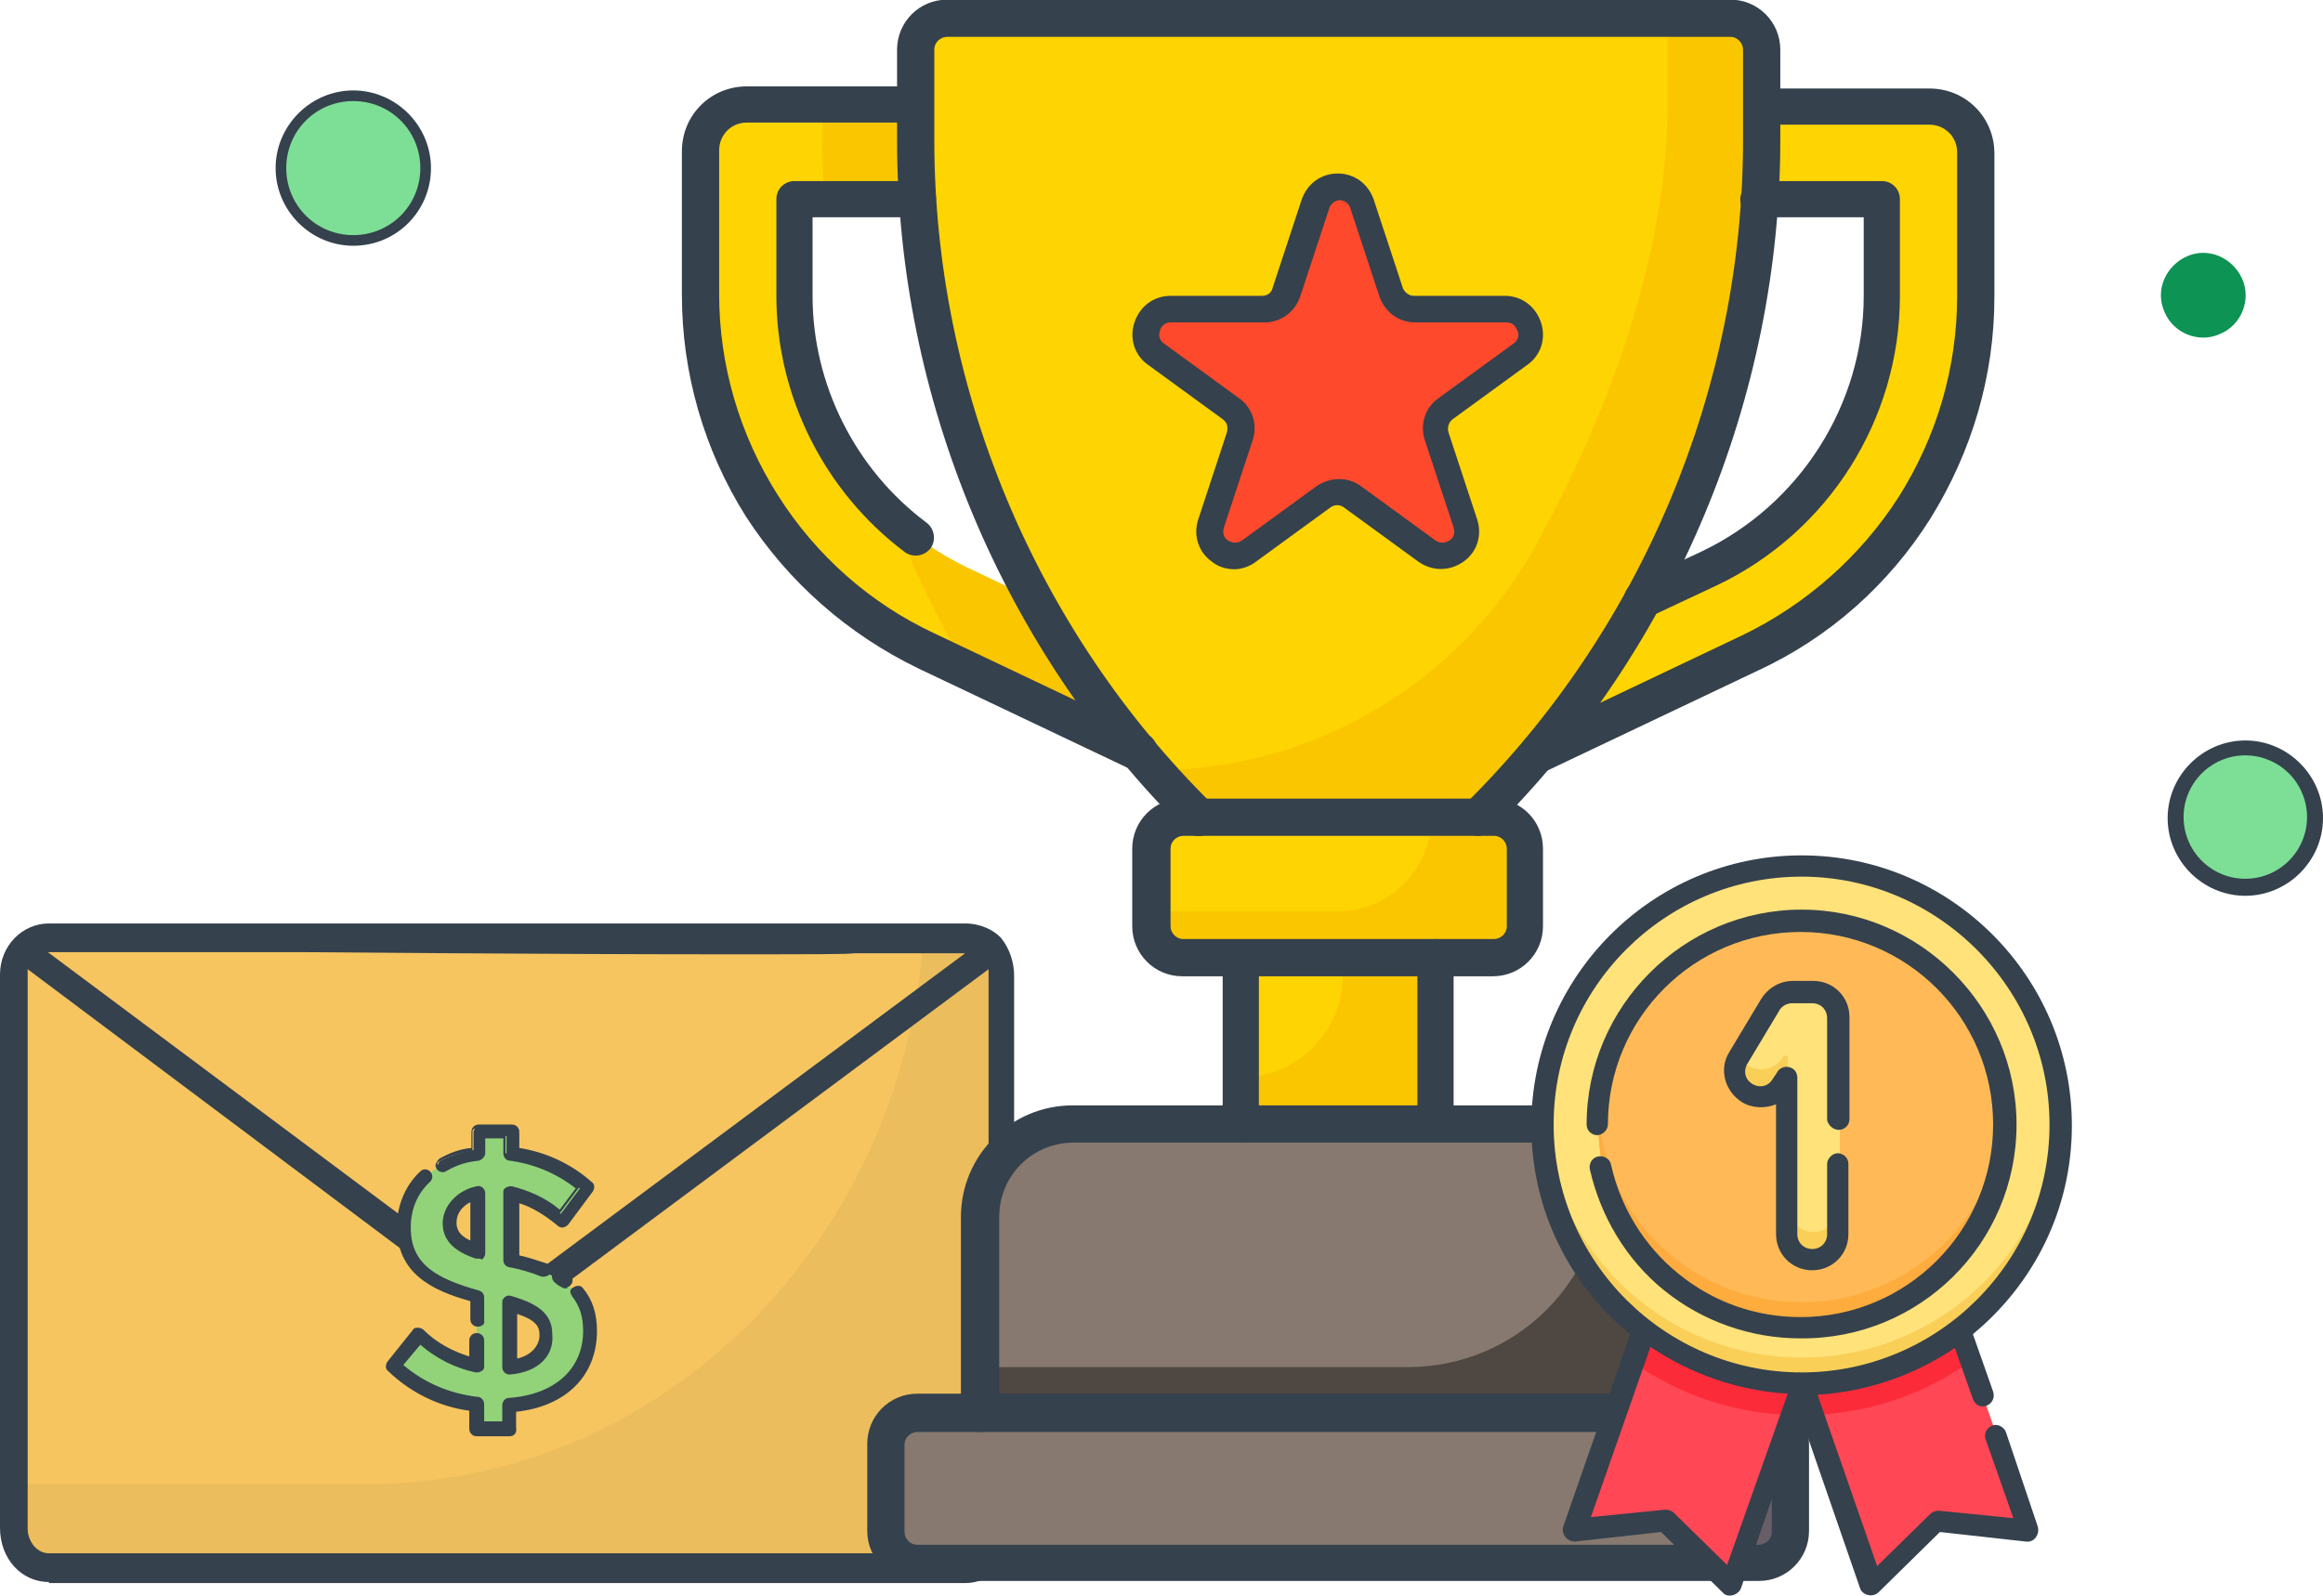 <?xml version="1.0" encoding="utf-8"?>
<!-- Generator: Adobe Illustrator 25.0.0, SVG Export Plug-In . SVG Version: 6.00 Build 0)  -->
<svg version="1.1" id="Layer_1" xmlns="http://www.w3.org/2000/svg" xmlns:xlink="http://www.w3.org/1999/xlink" x="0px" y="0px"
	 viewBox="0 0 218.3 150" style="enable-background:new 0 0 218.3 150;" xml:space="preserve">
<style type="text/css">
	.st0{fill:#F6C560;}
	.st1{opacity:4.000000e-02;}
	.st2{fill:#35414D;}
	.st3{fill:#92D37A;}
	.st4{fill:#FED402;}
	.st5{fill:#FAC600;}
	.st6{fill:#87796F;}
	.st7{fill:#685E68;}
	.st8{fill:#4F4742;}
	.st9{fill:#FF492C;}
	.st10{fill:#FF4755;}
	.st11{fill:#FC2B3A;}
	.st12{fill:#FFE27A;}
	.st13{fill:#F9CF58;}
	.st14{fill:#FFBA57;}
	.st15{fill:#FFAC3E;}
	.st16{fill:#0D9353;}
	.st17{fill:#7DDF96;}
</style>
<g>
	<g>
		<g>
			<g>
				<g>
					<g>
						<path class="st0" d="M94.1,91.6v52c0,2-1.5,3.7-3.3,3.7H4.6c-1.9,0-3.3-1.6-3.3-3.7v-52c0-2,1.5-3.5,3.3-3.5h86.1
							C92.6,88.2,94.1,89.8,94.1,91.6L94.1,91.6z"/>
					</g>
				</g>
				<g class="st1">
					<g>
						<path d="M94.1,91.6v52c0,2-1.5,3.7-3.3,3.7H4.6c-1.7,0-3.3-1.6-3.3-3.7v-4.1h33.1c27.7,0,50.5-22.7,52.4-51.6h4.1
							C92.6,88.2,94.1,89.8,94.1,91.6L94.1,91.6z"/>
					</g>
				</g>
			</g>
			<g>
				<path class="st2" d="M4.6,148.7c-2.6,0-4.6-2.2-4.6-5.1v-52c0-2.7,2.1-4.8,4.6-4.8h86.1c1.4,0,2.7,0.6,3.4,1.4
					c0.8,1,1.2,2.3,1.2,3.5v52c0,2.8-2,5.1-4.6,5.1H4.6z M2.6,143.7c0,1.1,0.8,2.3,2,2.3h86.1c1.3,0,2.2-0.9,2.2-2.3V91.1l-41,30.5
					c-1.3,1-2.8,1.5-4.3,1.5c-1.4,0-3-0.6-4.3-1.5L2.6,91.1V143.7z M44.7,119.5c0.9,0.6,1.8,0.9,2.9,0.9s2-0.3,2.9-0.9l40.2-29.9
					H80.3l0,0c-0.6,0.1-3.3,0.1-13.3,0.1c0,0,0,0,0,0c-15.2,0-38-0.2-38.2-0.2H4.5L44.7,119.5z"/>
			</g>
		</g>
		<g>
			<g>
				<path class="st3" d="M47.9,132.2v2.1h-3.1v-2.2c-2.9-0.3-5.7-1.6-7.8-3.6l2.4-3c1.5,1.4,3.4,2.4,5.4,2.9v-6.5
					c-4.1-1.1-6.9-2.5-6.9-6.5c0-3.6,2.8-6.4,6.9-6.9v-2h3.1v2.1c2.6,0.3,5.1,1.4,7,3.1l-2.3,3.1c-1.4-1.2-3-2.1-4.8-2.5v6.3
					c4.6,1,7.6,2.6,7.6,6.7C55.6,129,52.8,131.8,47.9,132.2z M44.9,117.6v-5.6c-1.6,0.4-2.7,1.6-2.7,2.9
					C42.2,116.3,43.1,117,44.9,117.6z M51.4,125.6c0-1.5-1.1-2.2-3.5-3v6C50.2,128.3,51.4,127,51.4,125.6L51.4,125.6z"/>
			</g>
			<g>
				<g>
					<g>
						<path class="st2" d="M41.8,109.8c1-0.5,2.1-0.9,3.2-1c0.2,0,0.4-0.2,0.4-0.4v-1.6h2.2v1.7c0,0.2,0.2,0.4,0.4,0.4
							c2.4,0.2,4.7,1.2,6.5,2.8l-1.8,2.4c-1.3-1.1-2.9-1.9-4.6-2.3c-0.2-0.1-0.5,0.1-0.5,0.3c0,0,0,0.1,0,0.1v6.3
							c0,0.2,0.1,0.4,0.3,0.4c1.1,0.2,2.1,0.5,3.1,0.9c0,0,0.1,0,0.2,0c0.2,0,0.4-0.2,0.4-0.4c0-0.2-0.1-0.3-0.3-0.4
							c-0.9-0.4-1.9-0.6-2.9-0.9v-5.4c1.5,0.5,2.9,1.2,4.1,2.3c0.2,0.2,0.4,0.1,0.6,0c0,0,0,0,0,0l2.3-3.1c0.1-0.2,0.1-0.4-0.1-0.6
							c-1.9-1.7-4.3-2.8-6.9-3.2v-1.7c0-0.2-0.2-0.4-0.4-0.4h-3.1c-0.2,0-0.4,0.2-0.4,0.4v1.7c-1.1,0.2-2.1,0.5-3.1,1
							c-0.2,0.1-0.3,0.4-0.2,0.6C41.3,109.9,41.5,109.9,41.8,109.8C41.7,109.8,41.7,109.8,41.8,109.8L41.8,109.8z"/>
					</g>
					<g>
						<path class="st2" d="M51.1,120c-0.1,0-0.2,0-0.2,0c-1-0.4-2-0.7-3.1-0.9c-0.3-0.1-0.5-0.3-0.5-0.7v-6.3c0-0.1,0-0.1,0-0.1
							c0-0.2,0.1-0.3,0.3-0.4c0.2-0.1,0.3-0.1,0.5-0.1c1.6,0.4,3.2,1.1,4.5,2.2l1.5-2c-1.8-1.4-3.9-2.3-6.2-2.6
							c-0.3,0-0.6-0.3-0.6-0.7V107h-1.7v1.4c0,0.3-0.3,0.6-0.6,0.7c-1.1,0.1-2.1,0.4-3.1,1l0,0c-0.3,0.2-0.8,0-0.9-0.3
							c-0.1-0.2-0.1-0.3,0-0.5c0.1-0.2,0.2-0.3,0.3-0.4c0.9-0.5,1.9-0.9,3-1v-1.5c0-0.4,0.3-0.7,0.7-0.7h3.1c0.4,0,0.7,0.3,0.7,0.7
							v1.5c2.5,0.4,4.9,1.5,6.8,3.2c0.3,0.2,0.3,0.6,0.1,0.9l-2.3,3.1c-0.3,0.3-0.7,0.4-1,0.1c-1.1-0.9-2.3-1.7-3.6-2.1v4.9
							c0.9,0.2,1.8,0.5,2.7,0.8c0.3,0.1,0.4,0.4,0.4,0.6C51.8,119.7,51.5,120,51.1,120z M47.9,112C47.9,112,47.9,112,47.9,112
							c-0.1,0.1-0.2,0.1-0.2,0.1l0,6.3c0,0.1,0.1,0.2,0.1,0.2c1.1,0.2,2.1,0.5,3.1,0.9c0.1,0,0.2,0,0.2-0.2c0-0.1,0-0.1-0.1-0.2
							c-0.9-0.3-1.9-0.6-2.9-0.9l-0.2,0v-6l0.3,0.1c1.5,0.5,3,1.3,4.2,2.3c0.1,0.1,0.2,0.1,0.2,0l2.3-3.1c0.1-0.1,0-0.2,0-0.2
							c-1.9-1.7-4.2-2.8-6.8-3.1l-0.2,0v-1.9c0-0.1-0.1-0.2-0.2-0.2h-3.1c-0.1,0-0.2,0.1-0.2,0.2v1.9l-0.2,0c-1.1,0.2-2.1,0.5-3,1
							c0,0-0.1,0.1-0.1,0.1c0,0,0,0.1,0,0.1c0,0.1,0.1,0.1,0.2,0.1l0.1,0.2l-0.1-0.2c1-0.5,2.1-0.9,3.3-1c0.1,0,0.2-0.1,0.2-0.2
							v-1.9h2.7v1.9c0,0.1,0.1,0.2,0.2,0.2c2.5,0.3,4.8,1.2,6.6,2.8l0.2,0.2l-2.1,2.8l-0.2-0.2C51.2,113.1,49.6,112.4,47.9,112
							C48,112,47.9,112,47.9,112z"/>
					</g>
				</g>
				<g>
					<g>
						<path class="st2" d="M48.1,122.2c-0.2-0.1-0.5,0.1-0.5,0.3c0,0,0,0.1,0,0.1v6c0,0.2,0.2,0.4,0.4,0.4c0,0,0,0,0,0
							c2.3-0.3,3.8-1.6,3.8-3.4C51.8,123.7,50.4,122.9,48.1,122.2z M48.4,128.1v-4.9c2,0.6,2.6,1.3,2.6,2.4
							C51,126.8,50,127.7,48.4,128.1L48.4,128.1z"/>
					</g>
					<g>
						<path class="st2" d="M47.9,129.2c-0.4,0-0.7-0.3-0.7-0.7v-6c0-0.1,0-0.1,0-0.2c0.1-0.4,0.5-0.6,0.8-0.5l0,0
							c2.4,0.7,3.9,1.6,3.9,3.6C52.1,127.5,50.5,129,47.9,129.2L47.9,129.2z M47.9,122.4c-0.1,0-0.1,0-0.2,0.1l0,6
							c0,0.1,0.1,0.2,0.2,0.2c2.2-0.3,3.6-1.5,3.6-3.2C51.6,123.8,50.3,123.1,47.9,122.4L47.9,122.4C48,122.4,47.9,122.4,47.9,122.4
							z M48.1,128.4v-5.5l0.3,0.1c2.1,0.7,2.8,1.4,2.8,2.6c0,1.4-1,2.4-2.8,2.8L48.1,128.4z M48.6,123.5v4.2
							c1.3-0.3,2.1-1.2,2.1-2.2C50.7,124.7,50.4,124.1,48.6,123.5z"/>
					</g>
				</g>
				<g>
					<g>
						<path class="st2" d="M52.8,119.7c-0.2-0.1-0.5,0-0.6,0.2c-0.1,0.2,0,0.5,0.2,0.6c0.2,0.1,0.4,0.2,0.6,0.4
							c0.2,0.1,0.5,0.1,0.6-0.1s0.1-0.5-0.1-0.6C53.3,120,53,119.8,52.8,119.7L52.8,119.7z"/>
					</g>
					<g>
						<path class="st2" d="M53.2,121.1c-0.1,0-0.3,0-0.4-0.1c-0.2-0.1-0.4-0.2-0.6-0.4c-0.3-0.2-0.4-0.6-0.3-0.9
							c0.2-0.3,0.6-0.4,0.9-0.3l0,0c0.2,0.1,0.5,0.3,0.7,0.4c0.1,0.1,0.2,0.3,0.3,0.4c0,0.2,0,0.4-0.1,0.5c-0.1,0.1-0.3,0.2-0.4,0.3
							C53.3,121.1,53.3,121.1,53.2,121.1z M52.6,119.9c-0.1,0-0.1,0-0.2,0.1c0,0.1,0,0.2,0.1,0.2c0.2,0.1,0.4,0.3,0.6,0.4
							c0,0,0.1,0,0.1,0c0,0,0.1,0,0.1-0.1c0,0,0-0.1,0-0.1c0,0,0-0.1-0.1-0.1C53.1,120.2,52.9,120,52.6,119.9L52.6,119.9
							C52.6,119.9,52.6,119.9,52.6,119.9z"/>
					</g>
				</g>
				<g>
					<g>
						<path class="st2" d="M54.7,121.3c-0.1-0.2-0.4-0.2-0.6-0.1c-0.2,0.1-0.2,0.4-0.1,0.6c0,0,0,0,0,0c0.7,0.9,1.1,2,1.1,3.3
							c0,3.8-2.8,6.3-7.3,6.6c-0.2,0-0.4,0.2-0.4,0.4v1.7h-2.2v-1.8c0-0.2-0.2-0.4-0.4-0.4c-2.7-0.3-5.2-1.4-7.3-3.2l1.9-2.3
							c1.5,1.3,3.3,2.3,5.3,2.7c0.2,0,0.5-0.1,0.5-0.3c0,0,0-0.1,0-0.1V126c0-0.2-0.2-0.4-0.4-0.4s-0.4,0.2-0.4,0.4v1.9
							c-1.8-0.5-3.4-1.4-4.7-2.7c-0.2-0.2-0.4-0.1-0.6,0c0,0,0,0,0,0l-2.4,3c-0.1,0.2-0.1,0.4,0,0.6c2.1,2,4.8,3.3,7.7,3.6v1.9
							c0,0.2,0.2,0.4,0.4,0.4h3.1c0.2,0,0.4-0.2,0.4-0.4v-1.8c4.7-0.5,7.6-3.3,7.6-7.4C56,123.6,55.6,122.3,54.7,121.3L54.7,121.3z"
							/>
					</g>
					<g>
						<path class="st2" d="M47.9,135h-3.1c-0.4,0-0.7-0.3-0.7-0.7v-1.7c-2.9-0.4-5.5-1.7-7.6-3.7c-0.3-0.2-0.3-0.6-0.1-0.9l2.4-3
							c0.1-0.2,0.3-0.2,0.5-0.2c0.2,0,0.4,0.1,0.5,0.2c1.2,1.2,2.7,2,4.3,2.5V126c0-0.4,0.3-0.7,0.7-0.7c0.4,0,0.7,0.3,0.7,0.7v2.4
							c0,0,0,0.1,0,0.1c0,0.2-0.1,0.3-0.3,0.4c-0.2,0.1-0.3,0.1-0.5,0.1c-1.9-0.4-3.7-1.3-5.2-2.6l-1.6,1.9c2,1.7,4.4,2.7,7,3
							c0.3,0,0.6,0.3,0.6,0.7v1.6h1.7v-1.5c0-0.4,0.3-0.7,0.6-0.7c4.3-0.3,7-2.7,7-6.3c0-1.3-0.3-2.3-1-3.2
							c-0.1-0.2-0.2-0.3-0.2-0.5c0-0.2,0.1-0.3,0.3-0.4c0.3-0.2,0.7-0.2,0.9,0.1c0.9,1.1,1.3,2.4,1.3,4c0,4.2-2.9,7.1-7.6,7.6v1.5
							C48.6,134.7,48.3,135,47.9,135z M39.5,125.3C39.5,125.3,39.5,125.3,39.5,125.3c-0.1,0-0.1,0-0.1,0.1l-2.4,3
							c-0.1,0.1,0,0.2,0,0.2c2.1,2,4.7,3.2,7.5,3.6l0.2,0v2.1c0,0.1,0.1,0.2,0.2,0.2h3.1c0.1,0,0.2-0.1,0.2-0.2v-2l0.2,0
							c4.6-0.4,7.4-3.2,7.4-7.2c0-1.5-0.4-2.7-1.2-3.7l0,0c-0.1-0.1-0.2-0.1-0.2,0c0,0-0.1,0.1-0.1,0.1c0,0,0,0.1,0,0.1
							c0.8,0.9,1.2,2.1,1.2,3.5c0,3.9-2.9,6.5-7.5,6.8c-0.1,0-0.2,0.1-0.2,0.2v2h-2.7v-2.1c0-0.1-0.1-0.2-0.2-0.2
							c-2.8-0.3-5.3-1.4-7.4-3.3l-0.2-0.2l2.2-2.7l0.2,0.2c1.5,1.3,3.2,2.2,5.1,2.6c0.1,0,0.2,0,0.2-0.1l0-2.4
							c0-0.1-0.1-0.2-0.2-0.2s-0.2,0.1-0.2,0.2v2.2l-0.3-0.1c-1.8-0.5-3.4-1.4-4.8-2.7C39.6,125.3,39.5,125.3,39.5,125.3z"/>
					</g>
				</g>
				<g>
					<g>
						<path class="st2" d="M44.5,122.2v1.9c0,0.2,0.2,0.4,0.4,0.4c0.2,0,0.4-0.2,0.4-0.4v-2.2c0-0.2-0.1-0.4-0.3-0.4
							c-4.1-1.1-6.6-2.4-6.6-6.1c0-1.7,0.7-3.3,1.9-4.4c0.2-0.2,0.2-0.4,0-0.6c-0.2-0.2-0.4-0.2-0.6,0c-1.4,1.3-2.2,3.1-2.2,5.1
							C37.5,119.4,40.3,121,44.5,122.2L44.5,122.2z"/>
					</g>
					<g>
						<path class="st2" d="M44.9,124.7c-0.4,0-0.7-0.3-0.7-0.7v-1.7c-3.6-1-6.9-2.6-6.9-7c0-2,0.8-3.9,2.2-5.2
							c0.3-0.3,0.7-0.2,0.9,0c0.3,0.3,0.3,0.7,0,1c-1.2,1.1-1.8,2.6-1.8,4.3c0,3.5,2.5,4.8,6.4,5.9c0.3,0.1,0.5,0.3,0.5,0.7v2.2
							C45.6,124.4,45.3,124.7,44.9,124.7z M40,110.4c0,0-0.1,0-0.1,0c-1.3,1.3-2.1,3-2.1,4.9c0,4,2.7,5.5,6.7,6.6l0.2,0v2.1
							c0,0.1,0.1,0.2,0.2,0.2s0.2-0.1,0.2-0.2v-2.2c0-0.1-0.1-0.1-0.1-0.2c-4.2-1.1-6.8-2.5-6.8-6.3c0-1.7,0.7-3.4,2-4.6
							c0,0,0-0.1,0-0.1c0,0,0-0.1,0-0.1C40.1,110.4,40,110.4,40,110.4z"/>
					</g>
				</g>
				<g>
					<g>
						<path class="st2" d="M44.8,111.7c-1.8,0.4-3,1.8-3,3.3c0,1.8,1.4,2.5,3,3.1c0.1,0,0.3,0,0.4-0.1c0.1-0.1,0.2-0.2,0.2-0.3v-5.6
							c0-0.2-0.2-0.4-0.4-0.4C44.8,111.6,44.8,111.6,44.8,111.7L44.8,111.7z M44.5,117c-1.3-0.6-1.8-1.1-1.8-2.1
							c0-1,0.7-1.9,1.8-2.3V117z"/>
					</g>
					<g>
						<path class="st2" d="M44.9,118.3c-0.1,0-0.2,0-0.2,0c-1.5-0.5-3.1-1.4-3.1-3.3c0-1.6,1.3-3.1,3.2-3.5h0
							c0.4-0.1,0.8,0.2,0.8,0.7v5.6c0,0.2-0.1,0.4-0.3,0.6C45.2,118.3,45,118.3,44.9,118.3z M44.8,111.7l0.1,0.2
							c-1.7,0.4-2.8,1.6-2.8,3.1c0,1.5,1.1,2.3,2.8,2.8c0.1,0,0.1,0,0.2,0c0,0,0.1-0.1,0.1-0.1v-5.6c0-0.1-0.1-0.2-0.2-0.2
							L44.8,111.7z M44.7,117.4l-0.3-0.1c-1.4-0.6-2-1.2-2-2.3c0-1.1,0.8-2.1,2-2.5l0.3-0.1V117.4z M44.2,113
							c-0.8,0.4-1.3,1.1-1.3,1.9c0,0.6,0.2,1.2,1.3,1.7V113z"/>
					</g>
				</g>
			</g>
		</g>
	</g>
	<g>
		<g>
			<g id="g3574_4_" transform="translate(290.716,255.659)">
				<g id="path3576_4_">
					<path class="st4" d="M-154.8-181.3c-1.6,0-3.2-0.9-4-2.5c-1-2.2-0.1-4.8,2.1-5.8l26.7-12.7c9.8-4.7,16.2-14.7,16.2-25.6v-9.1
						h-27.7c-2.4,0-4.4-2-4.4-4.4c0-2.4,2-4.4,4.4-4.4h32c2.4,0,4.4,2,4.4,4.4v13.5c0,7-2,13.9-5.7,19.8
						c-3.8,5.9-9.1,10.7-15.4,13.7l-26.7,12.7C-153.6-181.4-154.2-181.3-154.8-181.3"/>
				</g>
			</g>
			<g id="g3578_4_" transform="translate(221.284,255.659)">
				<g id="path3580_4_">
					<path class="st4" d="M-105.7-181.3c1.6,0,3.2-0.9,4-2.5c1-2.2,0.1-4.8-2.1-5.8l-26.7-12.7c-9.8-4.7-16.2-14.7-16.2-25.6v-9.1
						h27.7c2.4,0,4.4-2,4.4-4.4c0-2.4-2-4.4-4.4-4.4h-32c-2.4,0-4.4,2-4.4,4.4v13.5c0,7,2,13.9,5.7,19.8c3.8,5.9,9.1,10.7,15.4,13.7
						l26.7,12.7C-106.9-181.4-106.3-181.3-105.7-181.3"/>
				</g>
			</g>
			<g id="g3582_4_" transform="translate(227.731,284.211)">
				<g id="path3584_4_">
					<path class="st5" d="M-110.2-218.2l-26.7-12.7c-2.5-1.2-4.8-2.8-6.8-4.6c0.3,0.8,0.6,1.5,0.9,2.3c1.7,4.2,3.8,8.2,6,12.1
						l22.8,10.9c0.6,0.3,1.2,0.4,1.9,0.4c1.6,0,3.2-0.9,4-2.5C-107.1-214.5-108-217.1-110.2-218.2"/>
				</g>
			</g>
			<g id="g3586_4_" transform="translate(190.465,461.622)">
				<g id="path3588_4_">
					<path class="st5" d="M-83.8-447.4c0-2.4-2-4.4-4.4-4.4h-25v3.3c0,1.8,0.1,3.6,0.2,5.5h24.8C-85.8-443-83.8-444.9-83.8-447.4"/>
				</g>
			</g>
			<g id="g3590_4_" transform="translate(391.5,7.5)">
				<g id="path3592_4_">
					<path class="st6" d="M-226.2,139.3h-79.1c-1.6,0-2.9-1.3-2.9-2.9v-8.2c0-1.6,1.3-2.9,2.9-2.9h79.1c1.6,0,2.9,1.3,2.9,2.9v8.2
						C-223.3,138-224.6,139.3-226.2,139.3"/>
				</g>
			</g>
			<g id="g3594_4_" transform="translate(391.5,55.5)">
				<g id="path3596_4_">
					<path class="st7" d="M-226.2,77.3h-8.8c1.6,0,2.9,1.3,2.9,2.9v8.2c0,1.6-1.3,2.9-2.9,2.9h8.8c1.6,0,2.9-1.3,2.9-2.9v-8.2
						C-223.3,78.6-224.6,77.3-226.2,77.3"/>
				</g>
			</g>
			<g id="path3598_4_">
				<path class="st4" d="M134.9,105.7h-18.4V90h18.4V105.7z"/>
			</g>
			<g id="g3600_4_" transform="translate(257.5,202.265)">
				<g id="path3602_4_">
					<path class="st5" d="M-131.3-112.3v1.7c0,5.3-4.3,9.6-9.6,9.6v4.4h18.4v-15.7H-131.3z"/>
				</g>
			</g>
			<g id="g3604_4_" transform="translate(371.5,55.5)">
				<g id="path3606_4_">
					<path class="st6" d="M-212,77.3h-67.4V58.9c0-4.8,3.9-8.8,8.8-8.8h49.9c4.8,0,8.8,3.9,8.8,8.8V77.3z"/>
				</g>
			</g>
			<g id="g3608_4_" transform="translate(341.5,148.5)">
				<g id="path3610_4_">
					<path class="st8" d="M-190.8-42.8h-1.2c0.7,1.3,1.2,2.8,1.2,4.4c0,10.2-8.2,18.4-18.4,18.4h-40.3v4.4h67.4v-18.4
						C-182-38.9-186-42.8-190.8-42.8"/>
				</g>
			</g>
			<g id="g3612_4_" transform="translate(301,247.265)">
				<g id="path3614_4_">
					<path class="st4" d="M-162.1-170.4L-162.1-170.4h-26.3c-17-16.8-26.6-39.7-26.6-63.7v-8.5c0-1.6,1.3-2.9,2.9-2.9h73.6
						c1.6,0,2.9,1.3,2.9,2.9v8.5C-135.5-210.2-145.1-187.2-162.1-170.4"/>
				</g>
			</g>
			<g id="g3616_4_" transform="translate(382.117,504.5)">
				<g id="path3618_4_">
					<path class="st5" d="M-219.6-502.8h-5.8v7.1c0.2,15.4-5.9,30.6-12.3,42.3c-7.2,13.1-21,21.3-35.9,21.3c1.3,1.5,2.7,3,4.1,4.4
						h26.3c17-16.8,26.6-39.7,26.6-63.7v-8.5C-216.6-501.4-217.9-502.8-219.6-502.8"/>
				</g>
			</g>
			<g id="g3620_4_" transform="translate(206,202.265)">
				<g id="path3622_4_">
					<path class="st4" d="M-94.8-112.3h29.2c1.6,0,2.9-1.3,2.9-2.9v-7.3c0-1.6-1.3-2.9-2.9-2.9h-29.2c-1.6,0-2.9,1.3-2.9,2.9v7.3
						C-97.8-113.6-96.5-112.3-94.8-112.3"/>
				</g>
			</g>
			<g id="g3624_4_" transform="translate(306,247.265)">
				<g id="path3626_4_">
					<path class="st5" d="M-165.7-170.4h-5.8c0,4.8-3.9,8.8-8.8,8.8h-17.5v1.5c0,1.6,1.3,2.9,2.9,2.9h29.2c1.6,0,2.9-1.3,2.9-2.9
						v-7.3C-162.7-169.1-164-170.4-165.7-170.4"/>
				</g>
			</g>
			<g id="g3628_4_" transform="translate(263.608,444.707)">
				<g id="path3630_4_">
					<path class="st9" d="M-135.6-425.5l2.7,8.2c0.3,1,1.2,1.6,2.2,1.6h8.6c2.3,0,3.2,2.9,1.4,4.2l-7,5.1c-0.8,0.6-1.2,1.6-0.8,2.6
						l2.7,8.2c0.7,2.2-1.8,3.9-3.6,2.6l-7-5.1c-0.8-0.6-1.9-0.6-2.7,0l-7,5.1c-1.8,1.3-4.3-0.5-3.6-2.6l2.7-8.2c0.3-1,0-2-0.8-2.6
						l-7-5.1c-1.8-1.3-0.9-4.2,1.4-4.2h8.6c1,0,1.9-0.7,2.2-1.6l2.7-8.2C-139.4-427.7-136.3-427.7-135.6-425.5"/>
				</g>
			</g>
			<g id="g3632_4_" transform="translate(391.54,446.62)">
				<g id="path3634_4_">
					<path class="st2" d="M-237.2-388.5c-0.7,0-1.3-0.4-1.6-1c-0.4-0.9,0-1.9,0.8-2.3l6.4-3c9.2-4.4,15.2-13.8,15.2-24v-7.4h-9.9
						c-1,0-1.7-0.8-1.7-1.7s0.8-1.7,1.7-1.7h11.6c1,0,1.7,0.8,1.7,1.7v9.1c0,11.6-6.7,22.2-17.2,27.2l-6.4,3
						C-236.7-388.6-236.9-388.5-237.2-388.5z"/>
				</g>
			</g>
			<g id="g3636_4_" transform="translate(392.12,476.62)">
				<g id="path3638_4_">
					<path class="st2" d="M-247.6-404.1c-0.7,0-1.3-0.4-1.6-1c-0.4-0.9,0-1.9,0.8-2.3l20-9.5c6-2.9,11.1-7.4,14.7-13
						c3.6-5.7,5.5-12.2,5.5-18.9v-13.5c0-1.5-1.2-2.6-2.6-2.6h-15.8c-1,0-1.7-0.8-1.7-1.7s0.8-1.7,1.7-1.7h15.8
						c3.4,0,6.1,2.7,6.1,6.1v13.5c0,7.4-2.1,14.5-6,20.8c-3.9,6.2-9.5,11.2-16.2,14.3l-20,9.5C-247.1-404.2-247.4-404.1-247.6-404.1
						z"/>
				</g>
			</g>
			<g id="g3640_4_" transform="translate(120.46,446.62)">
				<g id="path3642_4_">
					<path class="st2" d="M-34.4-394.4c-0.4,0-0.7-0.1-1-0.3c-7.6-5.7-12.1-14.7-12.1-24.1v-9.1c0-1,0.8-1.7,1.7-1.7h11.6
						c1,0,1.7,0.8,1.7,1.7s-0.8,1.7-1.7,1.7h-9.9v7.4c0,8.3,4,16.3,10.7,21.3c0.8,0.6,0.9,1.7,0.4,2.4
						C-33.4-394.6-33.9-394.4-34.4-394.4z"/>
				</g>
			</g>
			<g id="g3644_4_" transform="translate(119.88,476.62)">
				<g id="path3646_4_">
					<path class="st2" d="M-12.9-404.1c-0.3,0-0.5-0.1-0.7-0.2l-20-9.5c-6.6-3.2-12.2-8.1-16.2-14.3c-3.9-6.2-6-13.4-6-20.8v-13.5
						c0-3.4,2.7-6.1,6.1-6.1h15.8c1,0,1.7,0.8,1.7,1.7s-0.8,1.7-1.7,1.7h-15.8c-1.5,0-2.6,1.2-2.6,2.6v13.5c0,6.7,1.9,13.2,5.5,18.9
						c3.6,5.7,8.7,10.2,14.7,13l20,9.5c0.9,0.4,1.2,1.5,0.8,2.3C-11.6-404.5-12.2-404.1-12.9-404.1z"/>
				</g>
			</g>
			<g id="g3648_4_" transform="translate(391.5,7.5)">
				<g id="path3650_4_">
					<path class="st2" d="M-226.2,141.1h-79.1c-2.6,0-4.7-2.1-4.7-4.7v-8.2c0-2.6,2.1-4.7,4.7-4.7h79.1c2.6,0,4.7,2.1,4.7,4.7v8.2
						C-221.5,139-223.6,141.1-226.2,141.1z M-305.3,127.1c-0.6,0-1.2,0.5-1.2,1.2v8.2c0,0.6,0.5,1.2,1.2,1.2h79.1
						c0.6,0,1.2-0.5,1.2-1.2v-8.2c0-0.6-0.5-1.2-1.2-1.2H-305.3z"/>
				</g>
			</g>
			<g id="g3652_4_" transform="translate(224.5,148.5)">
				<g id="path3654_4_">
					<path class="st2" d="M-107.9-41.1c-1,0-1.7-0.8-1.7-1.7v-15.7c0-1,0.8-1.7,1.7-1.7s1.7,0.8,1.7,1.7v15.7
						C-106.2-41.9-107-41.1-107.9-41.1z"/>
				</g>
			</g>
			<g id="g3656_4_" transform="translate(287.5,202.265)">
				<g id="path3658_4_">
					<path class="st2" d="M-152.6-94.9c-1,0-1.7-0.8-1.7-1.7v-15.7c0-1,0.8-1.7,1.7-1.7s1.7,0.8,1.7,1.7v15.7
						C-150.8-95.6-151.6-94.9-152.6-94.9z"/>
				</g>
			</g>
			<g id="g3660_4_" transform="translate(140.5,55.5)">
				<g id="path3662_4_">
					<path class="st2" d="M-48.5,79.1c-1,0-1.7-0.8-1.7-1.7V58.9c0-5.8,4.7-10.5,10.5-10.5h49.9c5.8,0,10.5,4.7,10.5,10.5v9.6
						c0,1-0.8,1.7-1.7,1.7c-1,0-1.7-0.8-1.7-1.7v-9.6c0-3.9-3.1-7-7-7h-49.9c-3.9,0-7,3.1-7,7v18.4C-46.7,78.3-47.5,79.1-48.5,79.1z
						"/>
				</g>
			</g>
			<g id="g3664_4_" transform="translate(211,247.265)">
				<g id="path3666_4_">
					<path class="st2" d="M-72.1-168.7c-0.4,0-0.9-0.2-1.2-0.5c-0.7-0.7-0.7-1.8,0-2.5c16.6-16.4,26.1-39.1,26.1-62.4v-8.5
						c0-0.6-0.5-1.2-1.2-1.2h-73.6c-0.6,0-1.2,0.5-1.2,1.2v8.5c0,23.3,9.5,46,26.1,62.4c0.7,0.7,0.7,1.8,0,2.5
						c-0.7,0.7-1.8,0.7-2.5,0c-17.2-17-27.1-40.7-27.1-64.9v-8.5c0-2.6,2.1-4.7,4.7-4.7h73.6c2.6,0,4.7,2.1,4.7,4.7v8.5
						c0,24.2-9.9,47.9-27.1,64.9C-71.2-168.9-71.7-168.7-72.1-168.7z"/>
				</g>
			</g>
			<g id="g3668_4_" transform="translate(206,202.265)">
				<g id="path3670_4_">
					<path class="st2" d="M-65.7-110.5h-29.2c-2.6,0-4.7-2.1-4.7-4.7v-7.3c0-2.6,2.1-4.7,4.7-4.7h29.2c2.6,0,4.7,2.1,4.7,4.7v7.3
						C-61-112.6-63.1-110.5-65.7-110.5z M-94.8-123.7c-0.6,0-1.2,0.5-1.2,1.2v7.3c0,0.6,0.5,1.2,1.2,1.2h29.2c0.6,0,1.2-0.5,1.2-1.2
						v-7.3c0-0.6-0.5-1.2-1.2-1.2H-94.8z"/>
				</g>
			</g>
			<g id="g3672_4_" transform="translate(263.608,444.707)">
				<g id="path3674_4_">
					<path class="st2" d="M-147.6-391.2c-0.7,0-1.5-0.2-2.1-0.7c-1.3-0.9-1.8-2.5-1.3-4l2.7-8.2c0.1-0.5,0-0.9-0.4-1.2l-7-5.1
						c-1.3-0.9-1.8-2.5-1.3-4c0.5-1.5,1.8-2.5,3.4-2.5h8.6c0.5,0,0.9-0.3,1-0.8l2.7-8.2c0.5-1.5,1.8-2.5,3.4-2.5
						c1.6,0,2.9,1,3.4,2.5l2.7,8.2c0.1,0.4,0.6,0.8,1,0.8h8.6c1.6,0,2.9,1,3.4,2.5c0.5,1.5,0,3.1-1.3,4l-7,5.1
						c-0.4,0.3-0.5,0.8-0.4,1.2l2.7,8.2c0.5,1.5,0,3.1-1.3,4c-1.3,0.9-2.9,0.9-4.2,0l-7-5.1c-0.4-0.3-0.9-0.3-1.3,0l-7,5.1
						C-146.1-391.5-146.9-391.2-147.6-391.2z M-153.6-414.4c-0.7,0-1,0.6-1,0.8c-0.1,0.2-0.2,0.8,0.4,1.2l7,5.1
						c1.3,0.9,1.8,2.5,1.3,4l-2.7,8.2c-0.2,0.7,0.2,1.1,0.4,1.2s0.7,0.4,1.3,0l7-5.1c1.3-0.9,3-0.9,4.2,0l7,5.1
						c0.6,0.4,1.1,0.1,1.3,0s0.6-0.5,0.4-1.2l-2.7-8.2c-0.5-1.5,0-3.1,1.3-4l7-5.1c0.6-0.4,0.5-1,0.4-1.2c-0.1-0.2-0.3-0.8-1-0.8
						h-8.6c-1.6,0-2.9-1-3.4-2.5l-2.7-8.2l0,0c-0.2-0.7-0.9-0.8-1-0.8s-0.8,0.1-1,0.8l-2.7,8.2c-0.5,1.5-1.8,2.5-3.4,2.5H-153.6z"/>
				</g>
			</g>
			<g>
				<g>
					<path class="st10" d="M169.3,130l6.6,18.9l6.2-6l8.6,0.9l-6.5-18.8C180,128.2,174.9,130,169.3,130z"/>
				</g>
				<g>
					<path class="st10" d="M169.3,130c-5.6,0-10.7-1.9-14.8-5l-6.5,18.8l8.6-0.9l6.2,6L169.3,130z"/>
				</g>
				<g>
					<path class="st11" d="M185.1,128l-1-3c-4.1,3.2-9.2,5-14.8,5l1,3C175.8,132.8,180.9,131,185.1,128z"/>
				</g>
				<g>
					<path class="st11" d="M168.2,133l1-3c-5.6,0-10.7-1.9-14.8-5l-1,3C157.6,131,162.7,132.8,168.2,133L168.2,133z"/>
				</g>
				<g>
					<ellipse class="st12" cx="169.3" cy="105.7" rx="24.3" ry="24.3"/>
				</g>
				<g>
					<path class="st13" d="M169.3,127.6c-13,0-23.6-10.2-24.3-23.1c0,0.4,0,0.8,0,1.2c0,13.4,10.9,24.3,24.3,24.3
						c13.4,0,24.3-10.9,24.3-24.3c0-0.4,0-0.8,0-1.2C192.9,117.4,182.3,127.6,169.3,127.6L169.3,127.6z"/>
				</g>
				<g>
					<ellipse class="st14" cx="169.3" cy="105.7" rx="19.1" ry="19.1"/>
				</g>
				<g>
					<path class="st15" d="M169.3,122.4c-10.2,0-18.5-7.9-19.1-17.9c0,0.4,0,0.8,0,1.2c0,10.6,8.6,19.1,19.1,19.1
						c10.6,0,19.1-8.6,19.1-19.1c0-0.4,0-0.8,0-1.2C187.7,114.5,179.4,122.4,169.3,122.4z"/>
				</g>
				<g>
					<path class="st12" d="M170.4,118.3c-1.3,0-2.4-1.1-2.4-2.4v-14.7l-0.4,0.6c-0.7,1.1-2.2,1.5-3.3,0.8c-1.1-0.7-1.5-2.2-0.8-3.3
						l3-5c0.4-0.7,1.2-1.2,2.1-1.2h1.9c1.3,0,2.4,1.1,2.4,2.4v20.3C172.8,117.2,171.7,118.3,170.4,118.3L170.4,118.3z"/>
				</g>
				<g>
					<g>
						<path class="st13" d="M167.6,99.3c-0.6,1.1-2,1.5-3.1,1c-0.5-0.2-0.8-0.6-1-1c-0.7,1.1-0.3,2.6,0.8,3.3
							c1.1,0.7,2.7,0.3,3.4-0.9l0.3-0.6v-1.8C168,99.2,167.7,99.2,167.6,99.3z"/>
					</g>
					<g>
						<path class="st13" d="M170.4,115.8c-1.3,0-2.4-1.1-2.4-2.4v2.4c0,1.3,1.1,2.4,2.4,2.4s2.4-1.1,2.4-2.4v-2.4
							C172.8,114.8,171.7,115.8,170.4,115.8L170.4,115.8z"/>
					</g>
				</g>
			</g>
			<g>
				<g>
					<path class="st2" d="M172.8,106.2c0.6,0,1-0.5,1-1v-9.6c0-1.9-1.5-3.4-3.4-3.4h-1.9c-1.2,0-2.3,0.6-3,1.7l-3,5
						c-1,1.6-0.4,3.7,1.2,4.7c1,0.6,2.2,0.6,3.2,0.2v12.2c0,1.9,1.5,3.4,3.4,3.4c1.9,0,3.4-1.5,3.4-3.4v-6.6c0-0.6-0.5-1-1-1
						s-1,0.5-1,1v6.6c0,0.8-0.6,1.4-1.4,1.4c-0.8,0-1.4-0.6-1.4-1.4v-14.7c0-0.5-0.3-0.9-0.8-1c-0.4-0.1-0.9,0.1-1.1,0.5l-0.4,0.6
						c-0.4,0.7-1.2,0.9-1.9,0.5c-0.7-0.4-0.9-1.2-0.5-1.9l3-5c0.2-0.4,0.7-0.7,1.2-0.7h1.9c0.8,0,1.4,0.6,1.4,1.4v9.6
						C171.8,105.7,172.2,106.2,172.8,106.2L172.8,106.2z"/>
				</g>
				<g>
					<path class="st2" d="M189.5,105.7c0-11.1-9.1-20.2-20.2-20.2s-20.2,9.1-20.2,20.2c0,0.6,0.5,1,1,1s1-0.5,1-1
						c0-10,8.1-18.1,18.1-18.1c10,0,18.1,8.1,18.1,18.1c0,10-8.1,18.1-18.1,18.1c-4.2,0-8.2-1.4-11.5-4.1c-3.2-2.6-5.4-6.2-6.3-10.2
						c-0.1-0.6-0.7-0.9-1.2-0.8c-0.6,0.1-0.9,0.7-0.8,1.2c1,4.4,3.4,8.5,7,11.4c3.6,2.9,8.1,4.5,12.8,4.5
						C180.4,125.9,189.5,116.9,189.5,105.7z"/>
				</g>
				<g>
					<path class="st2" d="M188.5,134.6c-0.2-0.5-0.8-0.8-1.3-0.6c-0.5,0.2-0.8,0.8-0.6,1.3l2.6,7.4l-7-0.7c-0.3,0-0.6,0.1-0.8,0.3
						l-5,4.9l-5.6-16.1c4.8-0.3,9.2-1.9,12.9-4.4l1.7,4.8c0.5,1.3,2.3,0.6,1.9-0.7l-1.9-5.4c5.7-4.7,9.3-11.7,9.3-19.6
						c0-14-11.4-25.4-25.4-25.4c-14,0-25.4,11.4-25.4,25.4c0,7.9,3.6,15,9.3,19.6l-6.3,18.1c-0.2,0.6,0.3,1.4,1.1,1.4l8.1-0.9
						l5.8,5.7c0.4,0.5,1.4,0.3,1.7-0.4l5.6-16.2l5.6,16.2c0.2,0.6,1.1,0.9,1.7,0.4l5.8-5.7l8.1,0.9c0.7,0.1,1.3-0.6,1.1-1.4
						L188.5,134.6z M146,105.7c0-12.9,10.5-23.3,23.3-23.3s23.3,10.5,23.3,23.3c0,12.9-10.5,23.3-23.3,23.3S146,118.6,146,105.7
						L146,105.7z M162.3,147.1l-5-4.9c-0.2-0.2-0.5-0.3-0.8-0.3l-7,0.7l5.6-16c3.7,2.5,8.1,4.1,12.9,4.4L162.3,147.1z"/>
				</g>
			</g>
		</g>
		<g>
			<g>
				<path class="st16" d="M210.7,26.2c0.9,2-0.1,4.4-2.1,5.2c-2,0.9-4.4-0.1-5.2-2.1c-0.9-2,0.1-4.3,2.1-5.2
					C207.5,23.2,209.8,24.2,210.7,26.2z"/>
			</g>
		</g>
		<g>
			<g>
				<g>
					<circle class="st17" cx="33.2" cy="15.8" r="6.8"/>
				</g>
			</g>
			<g>
				<path class="st2" d="M33.2,23.1c-4,0-7.3-3.3-7.3-7.3s3.3-7.3,7.3-7.3s7.3,3.3,7.3,7.3S37.3,23.1,33.2,23.1z M33.2,9.5
					c-3.5,0-6.3,2.8-6.3,6.3s2.8,6.3,6.3,6.3c3.5,0,6.3-2.8,6.3-6.3S36.7,9.5,33.2,9.5z"/>
			</g>
		</g>
		<g>
			<g>
				<g>
					<path class="st17" d="M211,70.3c3.6,0,6.6,2.9,6.6,6.6s-2.9,6.6-6.6,6.6c-3.6,0-6.6-2.9-6.6-6.6
						C204.4,73.2,207.3,70.3,211,70.3z"/>
				</g>
			</g>
			<g>
				<path class="st2" d="M211,84.2c-4,0-7.3-3.3-7.3-7.3s3.3-7.3,7.3-7.3s7.3,3.3,7.3,7.3S215,84.2,211,84.2z M211,71
					c-3.2,0-5.8,2.6-5.8,5.8s2.6,5.8,5.8,5.8s5.8-2.6,5.8-5.8c0-1.5-0.6-3-1.7-4.1C214,71.6,212.5,71,211,71z"/>
			</g>
		</g>
	</g>
</g>
</svg>
